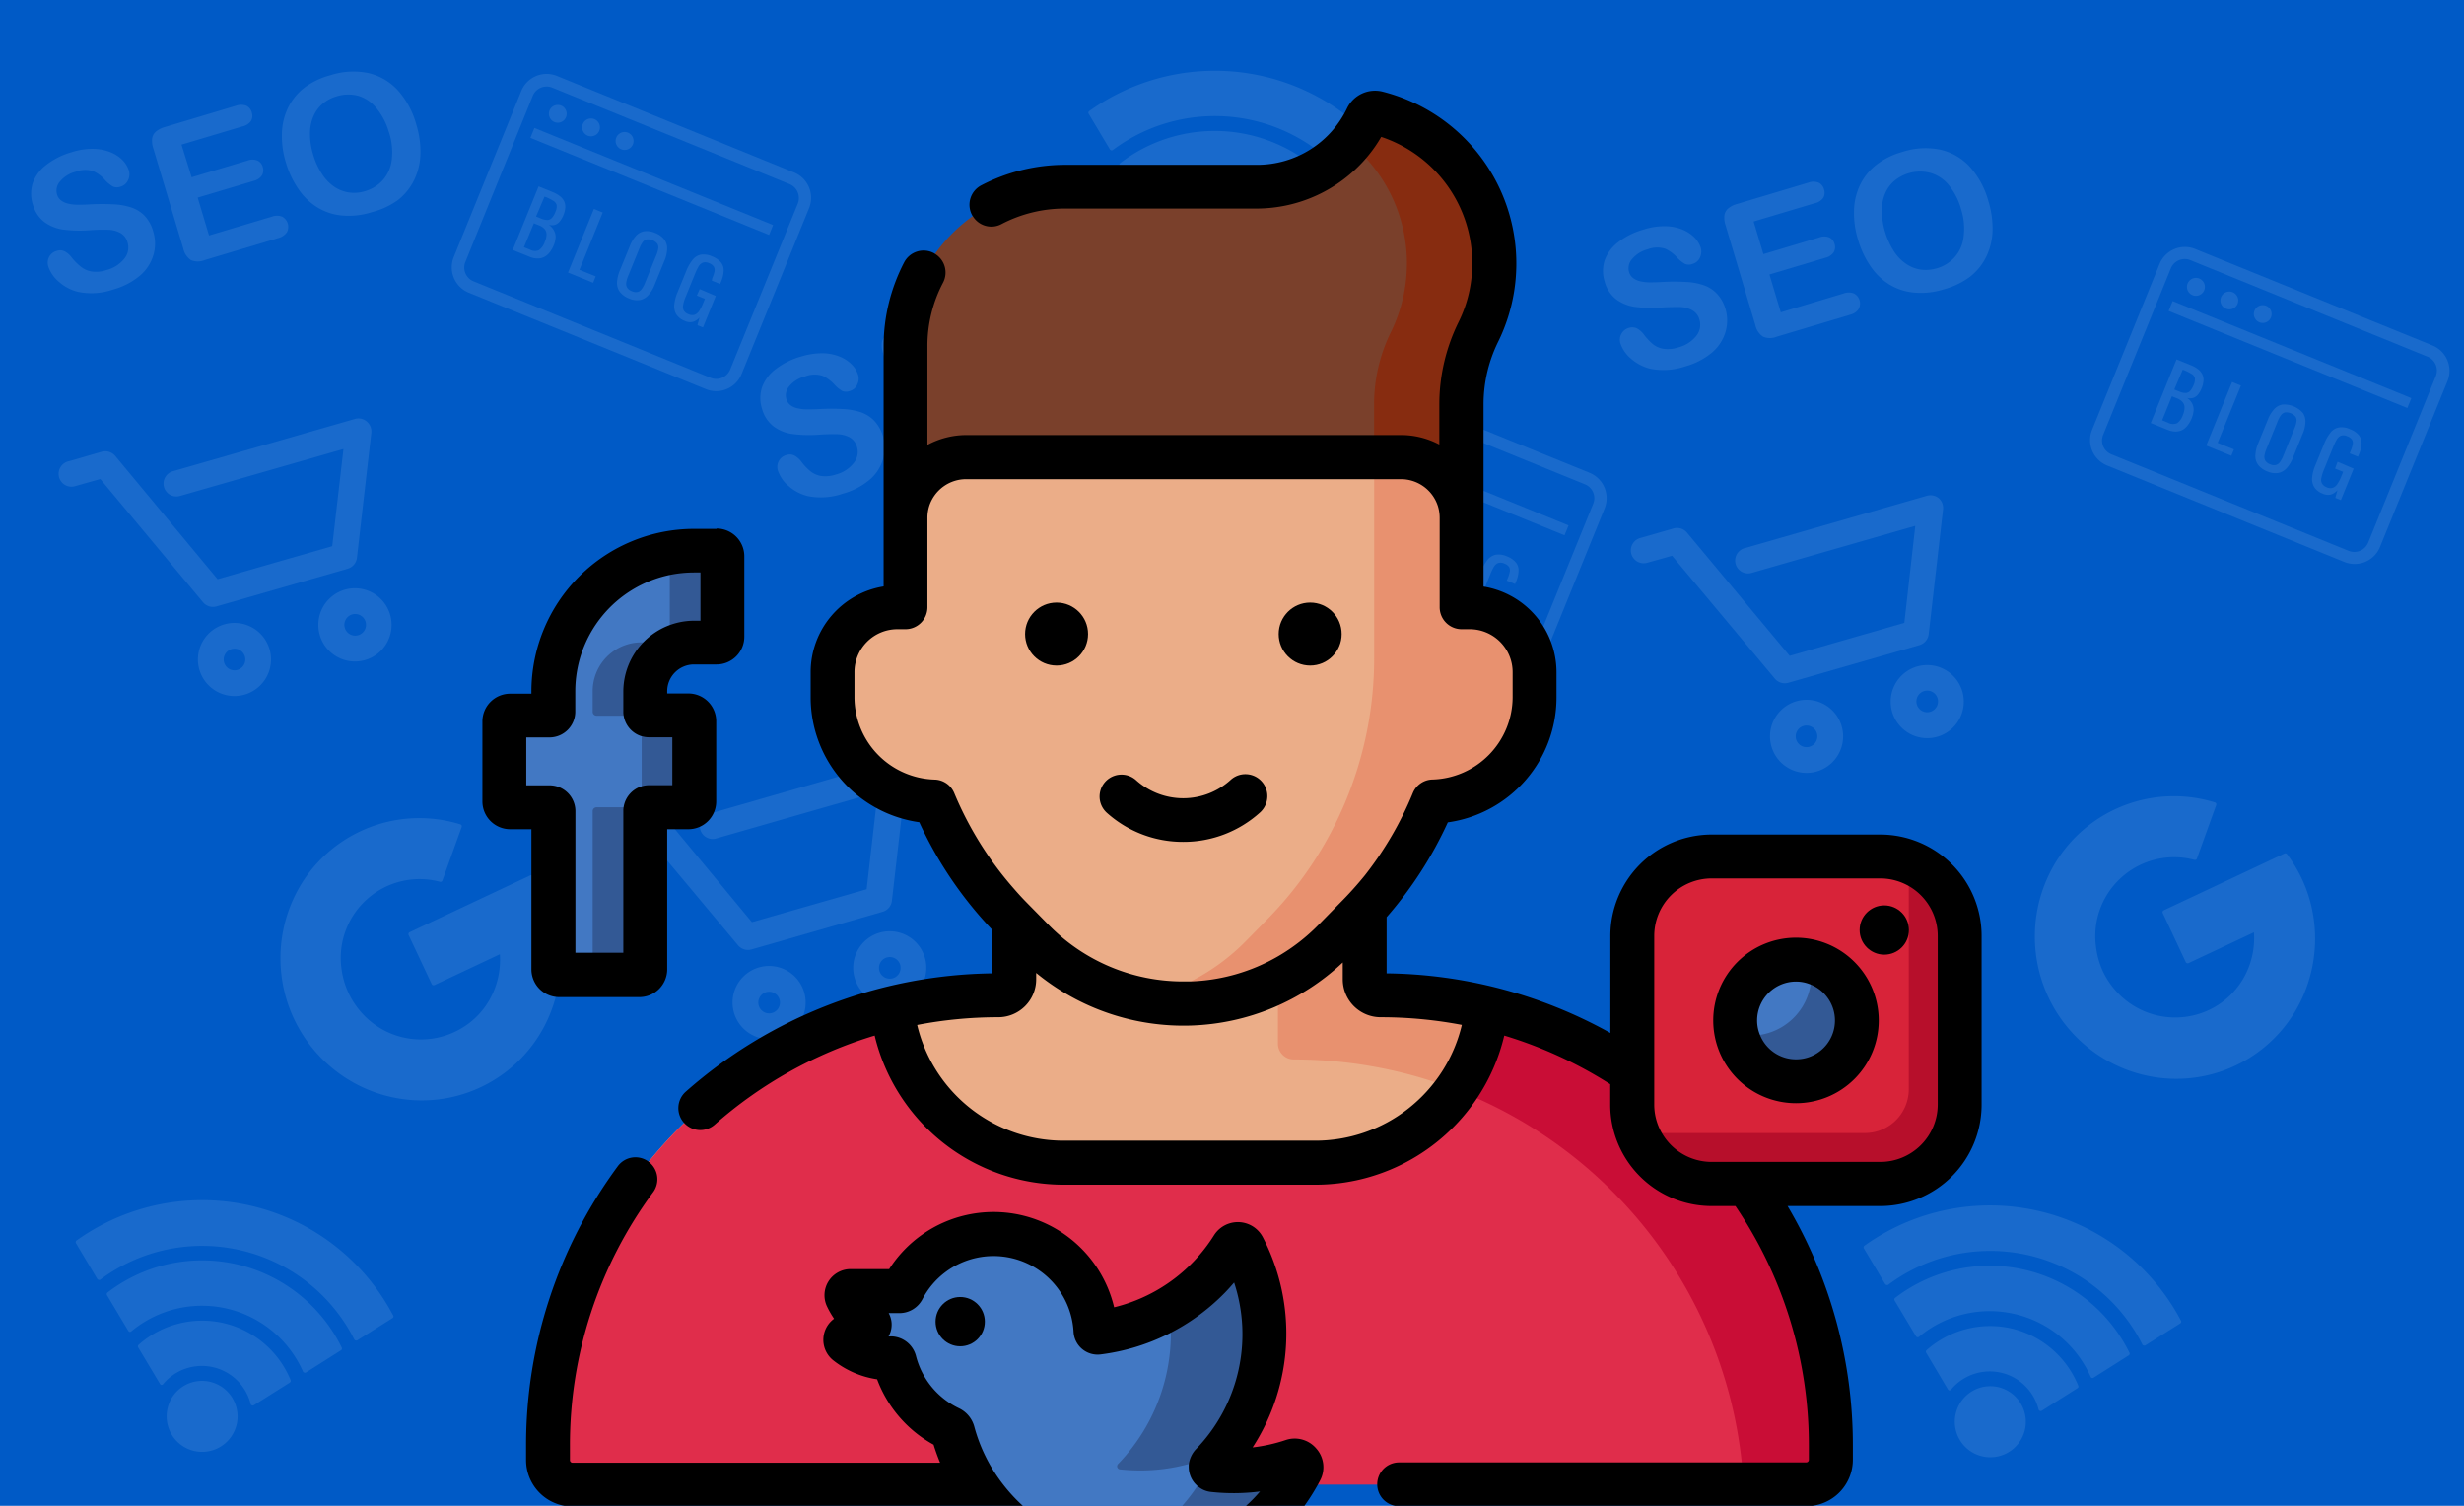 <svg xmlns="http://www.w3.org/2000/svg" viewBox="0 0 360 220"><defs><style>.cls-1{fill:#005ac6;}.cls-2,.cls-4{opacity:0.1;}.cls-3,.cls-4{fill:#fff;}.cls-5{fill:#7a402b;}.cls-6{fill:#872c10;}.cls-7{fill:#ebad88;}.cls-8{fill:#e8916f;}.cls-9{fill:#4278c3;}.cls-10{fill:#335995;}.cls-11{fill:#e02d4b;}.cls-12{fill:#c90d36;}.cls-13{fill:#d82339;}.cls-14{fill:#b70f2b;}</style></defs><title>Post-SM</title><g id="Íconos"><rect class="cls-1" width="360" height="220"/><g class="cls-2"><path class="cls-3" d="M252.09,45.1a5.93,5.93,0,0,1,0,3.44,6.3,6.3,0,0,1-2,3,10.42,10.42,0,0,1-3.91,2,9.8,9.8,0,0,1-5.07.33,6.67,6.67,0,0,1-2.78-1.44,5,5,0,0,1-1.59-2.29A1.8,1.8,0,0,1,238,47.9a1.62,1.62,0,0,1,1.17.08,3.36,3.36,0,0,1,1.09,1,8.06,8.06,0,0,0,1.26,1.32,3.35,3.35,0,0,0,1.52.66,4.8,4.8,0,0,0,2.18-.21,4.89,4.89,0,0,0,2.6-1.66,2.57,2.57,0,0,0,.48-2.37,2.21,2.21,0,0,0-1.06-1.39,3.93,3.93,0,0,0-1.8-.47c-.68,0-1.58,0-2.7.07a19.74,19.74,0,0,1-3.85-.09,6,6,0,0,1-2.77-1.12,4.82,4.82,0,0,1-1.67-2.57,5.11,5.11,0,0,1,0-3.12,5.84,5.84,0,0,1,2-2.67,10.76,10.76,0,0,1,3.7-1.83,9.85,9.85,0,0,1,3.23-.48,6.77,6.77,0,0,1,2.52.53,5.21,5.21,0,0,1,1.72,1.17,3.87,3.87,0,0,1,.87,1.45,2,2,0,0,1-.12,1.42,1.65,1.65,0,0,1-1.07.93,1.45,1.45,0,0,1-1.13,0,4.74,4.74,0,0,1-1.1-.88,5.21,5.21,0,0,0-1.78-1.33,3.88,3.88,0,0,0-2.57.09,4.36,4.36,0,0,0-2.26,1.41,2,2,0,0,0-.45,1.89,1.65,1.65,0,0,0,.62.91,2.71,2.71,0,0,0,1.09.47,6.17,6.17,0,0,0,1.27.14c.41,0,1.09,0,2-.06a29.53,29.53,0,0,1,3.23,0,9.09,9.09,0,0,1,2.6.45,4.76,4.76,0,0,1,2,1.24A5.48,5.48,0,0,1,252.09,45.1Z"/><path class="cls-3" d="M265.08,29.71l-8.87,2.65,1.43,4.77,8.16-2.44a2,2,0,0,1,1.47,0,1.41,1.41,0,0,1,.76.93,1.51,1.51,0,0,1-.11,1.22,2,2,0,0,1-1.23.82l-8.17,2.44,1.66,5.53,9.17-2.75a2.09,2.09,0,0,1,1.53,0,1.67,1.67,0,0,1,.68,2.26,2.08,2.08,0,0,1-1.27.85l-10.7,3.2a2.61,2.61,0,0,1-2,0,2.65,2.65,0,0,1-1.12-1.67l-4.36-14.61a3.44,3.44,0,0,1-.17-1.46,1.68,1.68,0,0,1,.56-1,3.36,3.36,0,0,1,1.3-.65l10.39-3.11a2.1,2.1,0,0,1,1.53,0,1.5,1.5,0,0,1,.78,1,1.48,1.48,0,0,1-.13,1.24A2.1,2.1,0,0,1,265.08,29.71Z"/><path class="cls-3" d="M277.93,22.2a10.79,10.79,0,0,1,5.55-.33,8.34,8.34,0,0,1,4.33,2.51,12.42,12.42,0,0,1,2.7,5,13.54,13.54,0,0,1,.61,4.28,9.29,9.29,0,0,1-.87,3.74,8.4,8.4,0,0,1-2.38,3A11.36,11.36,0,0,1,284,42.27a11.08,11.08,0,0,1-4.3.48,8.45,8.45,0,0,1-3.63-1.17,9.07,9.07,0,0,1-2.78-2.68A13.51,13.51,0,0,1,271.46,35a13.2,13.2,0,0,1-.58-4.3,9.12,9.12,0,0,1,.91-3.74,8.34,8.34,0,0,1,2.37-2.9A11,11,0,0,1,277.93,22.2Zm8.58,8.32a9.58,9.58,0,0,0-1.8-3.49A5.34,5.34,0,0,0,282,25.25a5.91,5.91,0,0,0-5.23,1.17,5,5,0,0,0-1.33,1.81,6.37,6.37,0,0,0-.5,2.51,11.32,11.32,0,0,0,1.79,6,6.28,6.28,0,0,0,1.84,1.86,5.05,5.05,0,0,0,2.14.8,5.68,5.68,0,0,0,2.3-.21,5.48,5.48,0,0,0,2.55-1.59,5.34,5.34,0,0,0,1.32-2.93A9.34,9.34,0,0,0,286.51,30.52Z"/></g><g class="cls-2"><path class="cls-3" d="M320.27,58.93a2.08,2.08,0,0,0-.73-.79,1.73,1.73,0,0,0,.88,0,1.53,1.53,0,0,0,.7-.48,3.33,3.33,0,0,0,.55-.94,3.47,3.47,0,0,0,.27-1.09,1.87,1.87,0,0,0-.16-.92,2.18,2.18,0,0,0-.6-.74,4.05,4.05,0,0,0-1-.58L318,52.51l-3.77,9.29,2.47,1a3.07,3.07,0,0,0,1.15.25,2.2,2.2,0,0,0,1-.23,2.4,2.4,0,0,0,.77-.67,4.4,4.4,0,0,0,.58-1,3.81,3.81,0,0,0,.3-1.21A2,2,0,0,0,320.27,58.93ZM318.91,54l.31.13a7.41,7.41,0,0,1,1,.51,1,1,0,0,1,.46.61,1.9,1.9,0,0,1-.18,1,3,3,0,0,1-.49.84.92.92,0,0,1-.64.32,2.1,2.1,0,0,1-.93-.19l-.77-.31Zm-.81,7.82a1.49,1.49,0,0,1-1.33-.06l-.87-.36,1.42-3.5.77.31a1.94,1.94,0,0,1,.83.58,1.21,1.21,0,0,1,.25.79,2.81,2.81,0,0,1-.24,1.05A2.47,2.47,0,0,1,318.1,61.82Z"/><polygon class="cls-3" points="327.41 56.34 326.12 55.81 322.34 65.1 326.01 66.59 326.39 65.67 324.01 64.7 327.41 56.34"/><path class="cls-3" d="M336.46,60.33a3.63,3.63,0,0,0-3-1.22,2.1,2.1,0,0,0-1.21.69,4.71,4.71,0,0,0-.89,1.47l-1.44,3.53a5.22,5.22,0,0,0-.4,1.69,2.18,2.18,0,0,0,.37,1.38,3,3,0,0,0,1.35,1,2.89,2.89,0,0,0,1.65.23,2.27,2.27,0,0,0,1.22-.72,4.87,4.87,0,0,0,.89-1.49l1.44-3.53a4.71,4.71,0,0,0,.39-1.67A2.22,2.22,0,0,0,336.46,60.33Zm-2.87,6.29a4,4,0,0,1-.46.86,1.11,1.11,0,0,1-.59.45,1.32,1.32,0,0,1-.87-.1,1.38,1.38,0,0,1-.7-.53,1.18,1.18,0,0,1-.12-.75,4.22,4.22,0,0,1,.28-.94l1.65-4.07a3.73,3.73,0,0,1,.46-.85,1.07,1.07,0,0,1,.59-.43,1.76,1.76,0,0,1,1.57.64,1.08,1.08,0,0,1,.12.72,4,4,0,0,1-.27.92Z"/><path class="cls-3" d="M341.16,68.46l1.18.48-.26.65a5.75,5.75,0,0,1-.58,1.12,1.34,1.34,0,0,1-.67.56,1.25,1.25,0,0,1-.88-.07,1.4,1.4,0,0,1-.69-.54,1.21,1.21,0,0,1-.1-.82,6,6,0,0,1,.35-1.15l1.4-3.44a9.45,9.45,0,0,1,.48-1,1.35,1.35,0,0,1,.62-.59,1.23,1.23,0,0,1,.94.08,1.34,1.34,0,0,1,.69.5,1,1,0,0,1,.1.71,5.12,5.12,0,0,1-.33,1l-.11.29,1.21.49.14-.34a4.37,4.37,0,0,0,.38-1.62,1.83,1.83,0,0,0-.41-1.21,3.06,3.06,0,0,0-1.29-.86,2.75,2.75,0,0,0-1.67-.24,2,2,0,0,0-1.2.79,6.64,6.64,0,0,0-.92,1.65L338.27,68a6,6,0,0,0-.46,1.8,2.27,2.27,0,0,0,.32,1.39,2.52,2.52,0,0,0,1.24.94,1.77,1.77,0,0,0,1.22.11,2.15,2.15,0,0,0,.92-.62l-.31,1.12.81.33,1.87-4.6-2.35-1Z"/><path class="cls-3" d="M355.39,50.47l-34.68-14.1a4,4,0,0,0-5.19,2.19l-9.88,24.29A4,4,0,0,0,307.83,68l34.68,14.1A4,4,0,0,0,347.69,80l9.89-24.3A4,4,0,0,0,355.39,50.47ZM346,79.28a2.2,2.2,0,0,1-2.85,1.2l-34.67-14.1a2.18,2.18,0,0,1-1.2-2.85l9.88-24.3A2.19,2.19,0,0,1,320,38l34.68,14.11a2.19,2.19,0,0,1,1.2,2.84Z"/><path class="cls-3" d="M320.33,43.12a1.31,1.31,0,1,0-.71-1.7A1.3,1.3,0,0,0,320.33,43.12Z"/><path class="cls-3" d="M325.22,45.1a1.3,1.3,0,1,0-.71-1.69A1.29,1.29,0,0,0,325.22,45.1Z"/><path class="cls-3" d="M330.11,47.09a1.3,1.3,0,1,0-.72-1.7A1.31,1.31,0,0,0,330.11,47.09Z"/><rect class="cls-3" x="333.79" y="32.97" width="1.56" height="37.65" transform="translate(160.56 342.21) rotate(-67.87)"/></g><g class="cls-2"><path class="cls-3" d="M283.27,72.8a1.9,1.9,0,0,0-1.73-.37l-26.49,7.62a1.88,1.88,0,1,0,1,3.61l23.78-6.83L278.23,91l-16.75,4.82-15-18a1.89,1.89,0,0,0-2-.6l-4.74,1.36a1.88,1.88,0,1,0,1,3.62l3.56-1,15,17.94a1.89,1.89,0,0,0,2,.61l19.14-5.5a1.89,1.89,0,0,0,1.35-1.6l2.1-18.24A1.91,1.91,0,0,0,283.27,72.8Z"/><path class="cls-3" d="M262.47,102.45a5.34,5.34,0,1,0,6.61,3.66A5.34,5.34,0,0,0,262.47,102.45Zm1.91,6.65a1.58,1.58,0,1,1,1.08-1.95A1.58,1.58,0,0,1,264.38,109.1Z"/><path class="cls-3" d="M280.09,97.38a5.34,5.34,0,1,0,6.62,3.66A5.35,5.35,0,0,0,280.09,97.38ZM282,104a1.58,1.58,0,1,1,1.08-2A1.59,1.59,0,0,1,282,104Z"/></g><path class="cls-4" d="M334.15,124.8a.31.31,0,0,0-.38-.1L316.13,133a.3.3,0,0,0-.14.41l3.36,7.16a.31.31,0,0,0,.41.14l9.55-4.49a11.79,11.79,0,0,1-1.61,6.84h0a11.46,11.46,0,0,1-5,4.52A11.61,11.61,0,0,1,309.35,145h0a11.89,11.89,0,0,1-2.12-3.11,12.16,12.16,0,0,1-1-3.58h0a11.53,11.53,0,0,1,14.39-12.68.3.3,0,0,0,.36-.19l2.81-7.8a.29.29,0,0,0,0-.24.31.31,0,0,0-.18-.16,20.27,20.27,0,0,0-23.18,8.6A20.83,20.83,0,0,0,305,153h0a20.63,20.63,0,0,0,10.27,4.44,20.22,20.22,0,0,0,21.36-12.25,20.88,20.88,0,0,0,1-13.08,20.23,20.23,0,0,0-1.36-3.8A21.24,21.24,0,0,0,334.15,124.8Z"/><g class="cls-2"><path class="cls-3" d="M292,202.67a5.19,5.19,0,1,0,3.84,6.25,5,5,0,0,0,.13-1.49A5.21,5.21,0,0,0,292,202.67Z"/><path class="cls-3" d="M294,194.12a14,14,0,0,0-12.52,3.14.31.31,0,0,0-.06.38L284.6,203a.3.3,0,0,0,.19.14h0a.29.29,0,0,0,.26-.11,7.35,7.35,0,0,1,12.79,2.89.31.31,0,0,0,.18.21.32.32,0,0,0,.27,0l5.23-3.31a.29.29,0,0,0,.12-.37A14,14,0,0,0,294,194.12Z"/><path class="cls-3" d="M296,185.56a22.69,22.69,0,0,0-19.11,4.06.31.31,0,0,0-.08.39l3.12,5.22a.3.3,0,0,0,.19.14h0a.32.32,0,0,0,.25-.06,16.13,16.13,0,0,1,25.08,5.84.29.29,0,0,0,.43.13l5.13-3.25a.3.3,0,0,0,.11-.39A22.75,22.75,0,0,0,296,185.56Z"/><path class="cls-3" d="M318.63,192.92A31.54,31.54,0,0,0,272.4,182a.31.31,0,0,0-.08.4l3.1,5.19a.33.33,0,0,0,.19.14h0a.29.29,0,0,0,.24,0A24.91,24.91,0,0,1,313,196.42a.29.29,0,0,0,.18.16.33.33,0,0,0,.24,0l5.12-3.23A.29.29,0,0,0,318.63,192.92Z"/></g><g class="cls-2"><path class="cls-3" d="M22.4,33.87a5.93,5.93,0,0,1,0,3.44,6.32,6.32,0,0,1-2,3,10.4,10.4,0,0,1-3.91,2,9.59,9.59,0,0,1-5.07.33,6.45,6.45,0,0,1-2.78-1.44,5,5,0,0,1-1.59-2.29,1.79,1.79,0,0,1,.13-1.38,1.77,1.77,0,0,1,1.12-.88,1.53,1.53,0,0,1,1.17.08,3.36,3.36,0,0,1,1.09,1A8.38,8.38,0,0,0,11.86,39a3.35,3.35,0,0,0,1.52.66,4.54,4.54,0,0,0,2.18-.21,4.83,4.83,0,0,0,2.6-1.66,2.55,2.55,0,0,0,.48-2.36,2.23,2.23,0,0,0-1.06-1.4,3.93,3.93,0,0,0-1.8-.46,24.32,24.32,0,0,0-2.7.07,18.91,18.91,0,0,1-3.85-.1,6,6,0,0,1-2.77-1.12,4.82,4.82,0,0,1-1.67-2.57,5.08,5.08,0,0,1,0-3.11,5.74,5.74,0,0,1,2-2.67,10.77,10.77,0,0,1,3.7-1.84,9.85,9.85,0,0,1,3.23-.48,7,7,0,0,1,2.52.53,5.21,5.21,0,0,1,1.72,1.17,3.91,3.91,0,0,1,.87,1.46,1.93,1.93,0,0,1-.12,1.41,1.67,1.67,0,0,1-1.07.94,1.54,1.54,0,0,1-1.13,0,5,5,0,0,1-1.1-.88A5.12,5.12,0,0,0,13.61,25a3.89,3.89,0,0,0-2.57.1,4.29,4.29,0,0,0-2.26,1.4,2,2,0,0,0-.45,1.89,1.61,1.61,0,0,0,.62.91,2.71,2.71,0,0,0,1.09.47,6.17,6.17,0,0,0,1.27.14c.41,0,1.09,0,2-.06a32.27,32.27,0,0,1,3.23,0,9.84,9.84,0,0,1,2.6.45,4.86,4.86,0,0,1,2,1.24A5.48,5.48,0,0,1,22.4,33.87Z"/><path class="cls-3" d="M35.39,18.48l-8.87,2.65L28,25.9l8.16-2.44a2,2,0,0,1,1.47,0,1.43,1.43,0,0,1,.76.94,1.49,1.49,0,0,1-.11,1.21,2,2,0,0,1-1.23.82l-8.17,2.44,1.66,5.53,9.17-2.74a2.1,2.1,0,0,1,1.53,0,1.69,1.69,0,0,1,.68,2.27,2.16,2.16,0,0,1-1.27.85L29.9,38a2.61,2.61,0,0,1-2,0,2.7,2.7,0,0,1-1.12-1.68L22.4,21.68a3.42,3.42,0,0,1-.17-1.46,1.63,1.63,0,0,1,.56-1,3.51,3.51,0,0,1,1.3-.66l10.39-3.11a2.18,2.18,0,0,1,1.52,0,1.5,1.5,0,0,1,.79,1,1.48,1.48,0,0,1-.13,1.24A2.1,2.1,0,0,1,35.39,18.48Z"/><path class="cls-3" d="M48.24,11a10.89,10.89,0,0,1,5.55-.33,8.41,8.41,0,0,1,4.33,2.51,12.46,12.46,0,0,1,2.7,5,13.5,13.5,0,0,1,.61,4.28,9.33,9.33,0,0,1-.87,3.74,8.45,8.45,0,0,1-2.38,3A11.19,11.19,0,0,1,54.32,31a11.1,11.1,0,0,1-4.3.49,8.33,8.33,0,0,1-3.63-1.18,9.15,9.15,0,0,1-2.78-2.67,13.7,13.7,0,0,1-1.84-3.89,13.16,13.16,0,0,1-.58-4.3,9.16,9.16,0,0,1,.91-3.74,8.43,8.43,0,0,1,2.37-2.9A11,11,0,0,1,48.24,11Zm8.58,8.32A9.66,9.66,0,0,0,55,15.8,5.4,5.4,0,0,0,52.35,14a5.66,5.66,0,0,0-3.18.08,5.53,5.53,0,0,0-2.05,1.09A5,5,0,0,0,45.79,17a6.41,6.41,0,0,0-.5,2.51,10.37,10.37,0,0,0,.47,3.09,10.4,10.4,0,0,0,1.32,2.87,6.44,6.44,0,0,0,1.84,1.87,5.17,5.17,0,0,0,2.14.79,5.35,5.35,0,0,0,2.3-.21,5.55,5.55,0,0,0,2.55-1.58,5.4,5.4,0,0,0,1.32-2.94A9.34,9.34,0,0,0,56.82,19.29Z"/></g><g class="cls-2"><path class="cls-3" d="M80.92,33.65a2.27,2.27,0,0,0-.73-.8,1.64,1.64,0,0,0,.88,0,1.53,1.53,0,0,0,.7-.48,3.48,3.48,0,0,0,.55-.94,3.52,3.52,0,0,0,.27-1.1,1.83,1.83,0,0,0-.16-.91,2.09,2.09,0,0,0-.6-.74,4.23,4.23,0,0,0-1-.58l-2.14-.87-3.78,9.29,2.48,1a2.86,2.86,0,0,0,1.15.24,2.07,2.07,0,0,0,1-.23,2.49,2.49,0,0,0,.77-.66,4.4,4.4,0,0,0,.58-1,3.53,3.53,0,0,0,.29-1.21A1.93,1.93,0,0,0,80.92,33.65Zm-1.36-4.93.31.12a7.31,7.31,0,0,1,1,.52,1,1,0,0,1,.46.61,1.79,1.79,0,0,1-.19,1,2.68,2.68,0,0,1-.49.85.94.94,0,0,1-.63.32,2.26,2.26,0,0,1-.93-.19l-.77-.32Zm-.81,7.82a1.47,1.47,0,0,1-1.33-.07l-.87-.35L78,32.62l.77.31a2,2,0,0,1,.83.57,1.23,1.23,0,0,1,.25.8,2.76,2.76,0,0,1-.24,1A2.46,2.46,0,0,1,78.75,36.54Z"/><polygon class="cls-3" points="88.06 31.05 86.77 30.53 82.99 39.82 86.66 41.31 87.03 40.38 84.66 39.42 88.06 31.05"/><path class="cls-3" d="M97.1,35.05a3,3,0,0,0-1.34-1,3,3,0,0,0-1.64-.26,2.14,2.14,0,0,0-1.22.68A4.87,4.87,0,0,0,92,36l-1.44,3.52a5.31,5.31,0,0,0-.41,1.7,2.19,2.19,0,0,0,.38,1.38,3.08,3.08,0,0,0,1.35,1,2.89,2.89,0,0,0,1.65.23,2.26,2.26,0,0,0,1.22-.73,4.81,4.81,0,0,0,.89-1.48l1.44-3.53a4.71,4.71,0,0,0,.39-1.67A2.2,2.2,0,0,0,97.1,35.05Zm-2.86,6.28a3.9,3.9,0,0,1-.46.87,1.11,1.11,0,0,1-.59.45,1.33,1.33,0,0,1-.87-.11,1.29,1.29,0,0,1-.7-.53,1.14,1.14,0,0,1-.12-.74,4.14,4.14,0,0,1,.27-.94l1.66-4.07a3.92,3.92,0,0,1,.45-.85,1,1,0,0,1,.6-.43,1.76,1.76,0,0,1,1.57.64,1.07,1.07,0,0,1,.12.72,4,4,0,0,1-.27.92Z"/><path class="cls-3" d="M101.81,43.18l1.18.48-.26.64a6.15,6.15,0,0,1-.58,1.13,1.4,1.4,0,0,1-.67.56,1.21,1.21,0,0,1-.88-.08,1.29,1.29,0,0,1-.69-.53,1.21,1.21,0,0,1-.1-.82,5.35,5.35,0,0,1,.35-1.15l1.4-3.44a8.59,8.59,0,0,1,.48-1,1.35,1.35,0,0,1,.62-.59,1.22,1.22,0,0,1,.94.07,1.35,1.35,0,0,1,.69.51,1,1,0,0,1,.1.7,5.18,5.18,0,0,1-.33,1L104,41l1.21.49.14-.34a4.46,4.46,0,0,0,.38-1.62,1.83,1.83,0,0,0-.41-1.21,3.24,3.24,0,0,0-1.29-.87,2.91,2.91,0,0,0-1.67-.24,2.11,2.11,0,0,0-1.2.79,6.33,6.33,0,0,0-.92,1.65l-1.27,3.11a6.09,6.09,0,0,0-.46,1.81,2.27,2.27,0,0,0,.32,1.39,2.57,2.57,0,0,0,1.24.94,1.75,1.75,0,0,0,1.21.11,2.12,2.12,0,0,0,.92-.62l-.3,1.12.81.33,1.87-4.6-2.35-1Z"/><path class="cls-3" d="M116,25.19,81.36,11.09a4,4,0,0,0-5.19,2.18l-9.88,24.3a4,4,0,0,0,2.19,5.19l34.67,14.1a4,4,0,0,0,5.19-2.19l9.88-24.29A4,4,0,0,0,116,25.19ZM106.68,54a2.2,2.2,0,0,1-2.85,1.2L69.16,41.09A2.17,2.17,0,0,1,68,38.25L77.84,14a2.19,2.19,0,0,1,2.84-1.2l34.68,14.1a2.2,2.2,0,0,1,1.2,2.85Z"/><path class="cls-3" d="M81,17.83a1.3,1.3,0,1,0-.71-1.69A1.31,1.31,0,0,0,81,17.83Z"/><path class="cls-3" d="M85.87,19.82a1.3,1.3,0,1,0-.72-1.7A1.31,1.31,0,0,0,85.87,19.82Z"/><path class="cls-3" d="M90.76,21.81a1.31,1.31,0,1,0-.72-1.7A1.31,1.31,0,0,0,90.76,21.81Z"/><rect class="cls-3" x="94.44" y="7.68" width="1.56" height="37.65" transform="translate(34.8 104.73) rotate(-67.87)"/></g><g class="cls-2"><path class="cls-3" d="M53.58,61.58a1.85,1.85,0,0,0-1.73-.37L25.36,68.82a1.88,1.88,0,1,0,1,3.62L50.18,65.6,48.54,79.8,31.79,84.62l-14.95-18a1.91,1.91,0,0,0-2-.61l-4.74,1.37a1.88,1.88,0,1,0,1,3.61l3.56-1,15,18a1.89,1.89,0,0,0,2,.6l19.14-5.5a1.89,1.89,0,0,0,1.35-1.59l2.1-18.25A1.88,1.88,0,0,0,53.58,61.58Z"/><path class="cls-3" d="M32.78,91.22a5.34,5.34,0,1,0,6.61,3.66A5.34,5.34,0,0,0,32.78,91.22Zm1.91,6.66a1.58,1.58,0,1,1,1.08-2A1.59,1.59,0,0,1,34.69,97.88Z"/><path class="cls-3" d="M50.4,86.15A5.35,5.35,0,1,0,57,89.81,5.36,5.36,0,0,0,50.4,86.15Zm1.92,6.66a1.58,1.58,0,1,1,1.08-2A1.58,1.58,0,0,1,52.32,92.81Z"/></g><path class="cls-4" d="M77.86,128a.31.31,0,0,0-.38-.1l-17.63,8.3a.32.32,0,0,0-.15.41l3.37,7.16a.31.31,0,0,0,.41.15l9.55-4.5a11.78,11.78,0,0,1-1.62,6.84h0a11.39,11.39,0,0,1-5,4.51,11.57,11.57,0,0,1-13.36-2.57h0a11.92,11.92,0,0,1-3.16-6.69h0a11.52,11.52,0,0,1,14.38-12.68.3.3,0,0,0,.37-.19l2.81-7.8a.33.33,0,0,0,0-.24.38.38,0,0,0-.19-.16,20.25,20.25,0,0,0-23.17,8.61,20.81,20.81,0,0,0,4.57,27.1h0a20.56,20.56,0,0,0,10.26,4.44,20.22,20.22,0,0,0,21.36-12.25,20.81,20.81,0,0,0,1-13.08,21.23,21.23,0,0,0-1.36-3.8A20.6,20.6,0,0,0,77.86,128Z"/><g class="cls-2"><path class="cls-3" d="M30.73,201.89a5.18,5.18,0,0,0-5.8,2.64,5.29,5.29,0,0,0-.44,1.2,5.18,5.18,0,1,0,10.08,2.41,5,5,0,0,0,.13-1.49A5.21,5.21,0,0,0,30.73,201.89Z"/><path class="cls-3" d="M32.77,193.33a14,14,0,0,0-12.52,3.15.31.31,0,0,0-.06.38l3.19,5.34a.3.3,0,0,0,.19.14h0a.35.35,0,0,0,.26-.11,7.35,7.35,0,0,1,12.79,2.89.28.28,0,0,0,.18.2.29.29,0,0,0,.27,0L42.34,202a.31.31,0,0,0,.12-.37A14,14,0,0,0,32.77,193.33Z"/><path class="cls-3" d="M34.81,184.77a22.68,22.68,0,0,0-19.1,4.07.31.31,0,0,0-.08.39l3.12,5.22a.31.31,0,0,0,.18.14h0a.32.32,0,0,0,.25-.07,16.13,16.13,0,0,1,25.08,5.85.26.26,0,0,0,.18.16.31.31,0,0,0,.25,0l5.13-3.25a.3.3,0,0,0,.11-.39A22.75,22.75,0,0,0,34.81,184.77Z"/><path class="cls-3" d="M57.41,192.13a31.54,31.54,0,0,0-46.23-10.89.31.31,0,0,0-.08.4l3.1,5.2a.33.33,0,0,0,.19.14h0a.29.29,0,0,0,.24,0,24.91,24.91,0,0,1,37.13,8.71.25.25,0,0,0,.18.15.33.33,0,0,0,.24,0l5.12-3.23A.3.3,0,0,0,57.41,192.13Z"/></g><g class="cls-2"><path class="cls-3" d="M129,63.7a5.93,5.93,0,0,1,0,3.44,6.25,6.25,0,0,1-2,3,10.26,10.26,0,0,1-3.91,2,9.71,9.71,0,0,1-5.07.34,6.58,6.58,0,0,1-2.78-1.45,5,5,0,0,1-1.59-2.29,1.79,1.79,0,0,1,1.25-2.26,1.53,1.53,0,0,1,1.17.08,3.26,3.26,0,0,1,1.09,1,8,8,0,0,0,1.27,1.31,3.42,3.42,0,0,0,1.52.67,4.76,4.76,0,0,0,2.17-.21,4.86,4.86,0,0,0,2.6-1.67,2.56,2.56,0,0,0,.49-2.36,2.3,2.3,0,0,0-1.06-1.4,4,4,0,0,0-1.8-.46,26.94,26.94,0,0,0-2.7.07,18.86,18.86,0,0,1-3.85-.1A5.85,5.85,0,0,1,113,62.28a4.87,4.87,0,0,1-1.67-2.57,5.08,5.08,0,0,1,0-3.11,5.79,5.79,0,0,1,2-2.67,10.86,10.86,0,0,1,3.7-1.84,10.41,10.41,0,0,1,3.23-.48,6.88,6.88,0,0,1,2.52.53,5.21,5.21,0,0,1,1.72,1.17,3.66,3.66,0,0,1,.87,1.46,1.93,1.93,0,0,1-.12,1.41,1.67,1.67,0,0,1-1.07.94,1.54,1.54,0,0,1-1.13,0,4.79,4.79,0,0,1-1.09-.88,5.38,5.38,0,0,0-1.79-1.34,3.89,3.89,0,0,0-2.57.1,4.29,4.29,0,0,0-2.26,1.4,2,2,0,0,0-.45,1.89,1.67,1.67,0,0,0,.62.92,2.7,2.7,0,0,0,1.09.46,5.61,5.61,0,0,0,1.27.14c.41,0,1.09,0,2-.05a29.72,29.72,0,0,1,3.23,0,10,10,0,0,1,2.61.45,4.93,4.93,0,0,1,2,1.24A5.64,5.64,0,0,1,129,63.7Z"/><path class="cls-3" d="M141.94,48.31,133.07,51l1.43,4.77,8.17-2.44a2,2,0,0,1,1.46,0,1.45,1.45,0,0,1,.77.93,1.49,1.49,0,0,1-.12,1.21,2,2,0,0,1-1.23.82l-8.16,2.44L137,64.23l9.17-2.74a2.1,2.1,0,0,1,1.53,0,1.55,1.55,0,0,1,.81,1,1.49,1.49,0,0,1-.13,1.26,2.12,2.12,0,0,1-1.27.85l-10.7,3.2a2.15,2.15,0,0,1-3.13-1.7L129,51.52a3.43,3.43,0,0,1-.16-1.46,1.62,1.62,0,0,1,.55-1,3.51,3.51,0,0,1,1.3-.66L141,45.27a2.21,2.21,0,0,1,1.53,0,1.63,1.63,0,0,1,.66,2.2A2.16,2.16,0,0,1,141.94,48.31Z"/><path class="cls-3" d="M154.79,40.8a10.81,10.81,0,0,1,5.56-.32,8.3,8.3,0,0,1,4.32,2.5,12.53,12.53,0,0,1,2.7,5,13.5,13.5,0,0,1,.61,4.28,9.17,9.17,0,0,1-.87,3.74,8.34,8.34,0,0,1-2.38,3,12.22,12.22,0,0,1-8.16,2.42,8.45,8.45,0,0,1-3.63-1.17,9.31,9.31,0,0,1-2.78-2.68,13.57,13.57,0,0,1-1.84-3.89,13.13,13.13,0,0,1-.58-4.3,9.32,9.32,0,0,1,.91-3.74A8.31,8.31,0,0,1,151,42.69,11.12,11.12,0,0,1,154.79,40.8Zm8.58,8.32a9.5,9.5,0,0,0-1.79-3.49,5.43,5.43,0,0,0-2.68-1.78,5.66,5.66,0,0,0-3.18.08,5.51,5.51,0,0,0-2,1.1,4.89,4.89,0,0,0-1.34,1.8,6.41,6.41,0,0,0-.49,2.51,10,10,0,0,0,.47,3.09,10.26,10.26,0,0,0,1.31,2.87,6.44,6.44,0,0,0,1.84,1.87,5.23,5.23,0,0,0,2.15.8,5.49,5.49,0,0,0,2.29-.22,5.63,5.63,0,0,0,2.56-1.58,5.46,5.46,0,0,0,1.31-2.94A9.34,9.34,0,0,0,163.37,49.12Z"/></g><g class="cls-2"><path class="cls-3" d="M197.14,77.54a2.22,2.22,0,0,0-.74-.8,1.64,1.64,0,0,0,.88,0,1.58,1.58,0,0,0,.71-.49,3.4,3.4,0,0,0,.54-.93,3.56,3.56,0,0,0,.28-1.1,1.83,1.83,0,0,0-.17-.91,2,2,0,0,0-.6-.74,4.06,4.06,0,0,0-1-.59l-2.13-.86-3.78,9.29,2.48,1a3,3,0,0,0,1.15.24,2.06,2.06,0,0,0,1-.23,2.38,2.38,0,0,0,.77-.66,4.25,4.25,0,0,0,.58-1,3.88,3.88,0,0,0,.3-1.21A2,2,0,0,0,197.14,77.54Zm-1.37-4.93.31.12a6,6,0,0,1,1,.52.92.92,0,0,1,.46.6,1.89,1.89,0,0,1-.18,1,2.89,2.89,0,0,1-.49.85,1,1,0,0,1-.64.32,2.07,2.07,0,0,1-.92-.2l-.77-.31ZM195,80.43a1.47,1.47,0,0,1-1.33-.07l-.87-.35,1.43-3.5.76.31a2,2,0,0,1,.83.57,1.24,1.24,0,0,1,.26.8,3.06,3.06,0,0,1-.25,1A2.44,2.44,0,0,1,195,80.43Z"/><polygon class="cls-3" points="204.28 74.94 202.98 74.41 199.2 83.71 202.87 85.2 203.25 84.27 200.87 83.31 204.28 74.94"/><path class="cls-3" d="M213.32,78.94A2.87,2.87,0,0,0,212,78a3,3,0,0,0-1.64-.26,2.12,2.12,0,0,0-1.21.68,4.77,4.77,0,0,0-.89,1.48L206.8,83.4a5.05,5.05,0,0,0-.41,1.7,2.18,2.18,0,0,0,.37,1.38,3,3,0,0,0,1.36,1,2.78,2.78,0,0,0,1.64.24A2.19,2.19,0,0,0,211,87a5,5,0,0,0,.9-1.48L213.31,82a4.76,4.76,0,0,0,.39-1.68A2.12,2.12,0,0,0,213.32,78.94Zm-2.86,6.28a4.66,4.66,0,0,1-.46.87,1.17,1.17,0,0,1-.6.45,1.34,1.34,0,0,1-.87-.11,1.37,1.37,0,0,1-.7-.53,1.14,1.14,0,0,1-.12-.74,4.63,4.63,0,0,1,.28-.94l1.66-4.07a3.82,3.82,0,0,1,.45-.86,1.05,1.05,0,0,1,.59-.42,1.41,1.41,0,0,1,.87.12,1.37,1.37,0,0,1,.7.52,1.05,1.05,0,0,1,.12.71,3.94,3.94,0,0,1-.27.93Z"/><path class="cls-3" d="M218,87.07l1.18.48-.26.64a5.87,5.87,0,0,1-.58,1.13,1.35,1.35,0,0,1-.67.56,1.23,1.23,0,0,1-.87-.08,1.37,1.37,0,0,1-.7-.53,1.29,1.29,0,0,1-.1-.82,5.9,5.9,0,0,1,.36-1.15l1.4-3.45a7.19,7.19,0,0,1,.48-1,1.3,1.3,0,0,1,.61-.58,1.22,1.22,0,0,1,.94.07,1.37,1.37,0,0,1,.7.51,1,1,0,0,1,.09.7,5.78,5.78,0,0,1-.32,1l-.12.28,1.22.5.14-.35a4.33,4.33,0,0,0,.37-1.61,1.78,1.78,0,0,0-.41-1.21,3.13,3.13,0,0,0-1.28-.87,2.93,2.93,0,0,0-1.68-.24,2.18,2.18,0,0,0-1.2.79,6.64,6.64,0,0,0-.92,1.65l-1.26,3.11a5.8,5.8,0,0,0-.46,1.81,2.28,2.28,0,0,0,.31,1.39,2.56,2.56,0,0,0,1.25.94,1.74,1.74,0,0,0,1.21.1,2.07,2.07,0,0,0,.92-.61l-.31,1.12.81.33,1.88-4.6-2.36-1Z"/><path class="cls-3" d="M232.25,69.08,197.57,55a4,4,0,0,0-5.19,2.19l-9.88,24.3a4,4,0,0,0,2.19,5.19l34.68,14.1a4,4,0,0,0,5.19-2.19l9.88-24.3A4,4,0,0,0,232.25,69.08Zm-9.36,28.8a2.17,2.17,0,0,1-2.84,1.2L185.37,85a2.18,2.18,0,0,1-1.2-2.84l9.88-24.3a2.19,2.19,0,0,1,2.85-1.2l34.67,14.1a2.18,2.18,0,0,1,1.2,2.85Z"/><path class="cls-3" d="M197.2,61.72a1.3,1.3,0,1,0-.72-1.7A1.3,1.3,0,0,0,197.2,61.72Z"/><path class="cls-3" d="M202.08,63.71a1.3,1.3,0,1,0-.71-1.7A1.3,1.3,0,0,0,202.08,63.71Z"/><path class="cls-3" d="M207,65.7a1.31,1.31,0,1,0-.71-1.7A1.3,1.3,0,0,0,207,65.7Z"/><rect class="cls-3" x="210.66" y="51.57" width="1.56" height="37.65" transform="translate(66.58 239.74) rotate(-67.87)"/></g><g class="cls-2"><path class="cls-3" d="M131.69,111.7a1.88,1.88,0,0,0-1.73-.38l-26.49,7.62a1.88,1.88,0,0,0,1,3.61l23.78-6.83-1.63,14.2-16.76,4.81L95,116.79a1.89,1.89,0,0,0-2-.61l-4.74,1.36a1.88,1.88,0,0,0,1,3.62l3.56-1,15,17.94a1.89,1.89,0,0,0,2,.61l19.14-5.5a1.89,1.89,0,0,0,1.35-1.6l2.1-18.24A1.88,1.88,0,0,0,131.69,111.7Z"/><path class="cls-3" d="M110.89,141.34A5.34,5.34,0,1,0,117.5,145,5.34,5.34,0,0,0,110.89,141.34ZM112.8,148a1.58,1.58,0,1,1,1.08-2A1.58,1.58,0,0,1,112.8,148Z"/><path class="cls-3" d="M128.51,136.27a5.34,5.34,0,1,0,6.62,3.66A5.35,5.35,0,0,0,128.51,136.27Zm1.92,6.66a1.58,1.58,0,1,1,1.08-2A1.59,1.59,0,0,1,130.43,142.93Z"/></g><path class="cls-4" d="M211,143.4a.32.32,0,0,0-.38-.09L193,151.61a.3.3,0,0,0-.14.4l3.37,7.16a.3.3,0,0,0,.4.15l9.56-4.49a11.8,11.8,0,0,1-1.62,6.84h0a11.46,11.46,0,0,1-5,4.52,11.6,11.6,0,0,1-13.36-2.57h0a11.93,11.93,0,0,1-2.13-3.11,11.79,11.79,0,0,1-1-3.57h0a11.52,11.52,0,0,1,14.38-12.68.32.32,0,0,0,.37-.2l2.81-7.8a.34.34,0,0,0,0-.24.3.3,0,0,0-.18-.15,20.22,20.22,0,0,0-23.17,8.6,20.81,20.81,0,0,0,4.57,27.1h0A20.65,20.65,0,0,0,192.08,176a20.26,20.26,0,0,0,21.36-12.25,20.9,20.9,0,0,0-.37-16.89A22.49,22.49,0,0,0,211,143.4Z"/><g class="cls-2"><path class="cls-3" d="M178.69,36.87a5.19,5.19,0,0,0-5.8,2.65,5.78,5.78,0,0,0-.45,1.19,5.19,5.19,0,1,0,10.09,2.41,5.34,5.34,0,0,0,.13-1.49A5.21,5.21,0,0,0,178.69,36.87Z"/><path class="cls-3" d="M180.73,28.32a14,14,0,0,0-12.52,3.14.29.29,0,0,0-.06.38l3.19,5.34a.31.31,0,0,0,.18.14h0a.3.3,0,0,0,.26-.11,7.35,7.35,0,0,1,12.78,2.89.34.34,0,0,0,.18.21.35.35,0,0,0,.28,0L190.3,37a.31.31,0,0,0,.12-.37A14,14,0,0,0,180.73,28.32Z"/><path class="cls-3" d="M182.77,19.76a22.67,22.67,0,0,0-19.1,4.06.3.3,0,0,0-.08.39l3.11,5.22a.33.33,0,0,0,.19.14h0a.29.29,0,0,0,.24-.06,16.13,16.13,0,0,1,25.08,5.84.35.35,0,0,0,.19.17.32.32,0,0,0,.25,0l5.13-3.25a.3.3,0,0,0,.11-.39A22.74,22.74,0,0,0,182.77,19.76Z"/><path class="cls-3" d="M205.37,27.12a31.54,31.54,0,0,0-46.23-10.89.3.3,0,0,0-.08.4l3.1,5.19a.3.3,0,0,0,.19.14h0a.3.3,0,0,0,.24-.05,24.9,24.9,0,0,1,37.12,8.71.29.29,0,0,0,.43.12l5.12-3.23A.29.29,0,0,0,205.37,27.12Z"/></g><path class="cls-5" d="M201.16,16.48a1.3,1.3,0,0,0-1.48.69,17.89,17.89,0,0,1-16.1,10.1h-28A23.33,23.33,0,0,0,132.3,50.6V73.92h81.21v-15A23.68,23.68,0,0,1,216,48.47a22.72,22.72,0,0,0-14.84-32Z"/><path class="cls-6" d="M201.16,16.48a1.3,1.3,0,0,0-1.48.69,17.5,17.5,0,0,1-2.44,3.73,22.74,22.74,0,0,1,6,27.57,23.81,23.81,0,0,0-2.48,10.47v15h12.73v-15A23.68,23.68,0,0,1,216,48.47a22.72,22.72,0,0,0-14.84-32Z"/><path class="cls-7" d="M201.71,145.41a2.32,2.32,0,0,1-2.32-2.32V120.93h-51.2v22.16a2.33,2.33,0,0,1-2.33,2.32,65.79,65.79,0,0,0-65.79,65.8v2.06a3.58,3.58,0,0,0,3.58,3.59H263.92a3.59,3.59,0,0,0,3.59-3.59v-2.06A65.8,65.8,0,0,0,201.71,145.41Z"/><path class="cls-8" d="M201.71,145.41a2.32,2.32,0,0,1-2.32-2.32V120.93H186.71v31.53a2.32,2.32,0,0,0,2.32,2.33,65.8,65.8,0,0,1,65.69,62.07h9.2a3.59,3.59,0,0,0,3.59-3.59v-2.06A65.8,65.8,0,0,0,201.71,145.41Z"/><path class="cls-7" d="M214.71,88.73h-1.16V75.65a8.84,8.84,0,0,0-8.85-8.84H141.13a8.84,8.84,0,0,0-8.84,8.84V88.73h-1.17a9.49,9.49,0,0,0-9.49,9.49v3.63a15.25,15.25,0,0,0,14.84,15.24,54.28,54.28,0,0,0,11.38,17.17l3.08,3.13a30.8,30.8,0,0,0,44,0l3.08-3.13a54.25,54.25,0,0,0,11.37-17.17,15.25,15.25,0,0,0,14.84-15.24V98.22a9.49,9.49,0,0,0-9.49-9.49Z"/><path class="cls-8" d="M214.71,88.73h-1.16V75.65a8.84,8.84,0,0,0-8.85-8.84h-3.93l0,29.38a54.36,54.36,0,0,1-15.56,38.07l-3.08,3.13A30.64,30.64,0,0,1,166.54,146a30.78,30.78,0,0,0,28.37-8.57l3.08-3.13a54.25,54.25,0,0,0,11.37-17.17,15.25,15.25,0,0,0,14.84-15.24V98.22a9.49,9.49,0,0,0-9.49-9.49Z"/><path class="cls-9" d="M101.39,93.84h3.3a.85.85,0,0,0,.85-.85V81.27a.85.85,0,0,0-.85-.85h-3.3A20.55,20.55,0,0,0,80.85,101v3a.58.58,0,0,1-.57.57H74.54a.85.85,0,0,0-.85.85V117.1a.85.85,0,0,0,.85.85h5.74a.57.57,0,0,1,.57.57v23.1a.85.85,0,0,0,.85.85H93.42a.85.85,0,0,0,.85-.85v-23.1a.56.56,0,0,1,.57-.57h5.74a.85.85,0,0,0,.85-.85V105.38a.85.85,0,0,0-.85-.85H94.84a.58.58,0,0,1-.57-.57v-3A7.13,7.13,0,0,1,101.39,93.84Z"/><path class="cls-10" d="M104.69,80.42h-3.3a20.53,20.53,0,0,0-3.7.34.82.82,0,0,1,.17.51V93a.85.85,0,0,1-.85.85h-3.3A7.13,7.13,0,0,0,86.59,101v3a.57.57,0,0,0,.57.57H92.9a.85.85,0,0,1,.85.85V117.1a.85.85,0,0,1-.85.85H87.16a.56.56,0,0,0-.57.57v23.1a.85.85,0,0,1-.85.85h7.68a.85.85,0,0,0,.85-.85v-23.1a.57.57,0,0,1,.57-.57h5.74a.85.85,0,0,0,.85-.85V105.38a.85.85,0,0,0-.85-.85H94.84a.57.57,0,0,1-.57-.57v-3a7.12,7.12,0,0,1,7.12-7.12h3.3a.87.87,0,0,0,.86-.86V81.28a.86.86,0,0,0-.86-.86Z"/><path class="cls-11" d="M217.25,147.26a25.29,25.29,0,0,1-25.15,22.61H155.47a25.29,25.29,0,0,1-25.15-22.61,65.83,65.83,0,0,0-50.25,64v2.06a3.58,3.58,0,0,0,3.58,3.59H263.92a3.59,3.59,0,0,0,3.59-3.59v-2.06a65.83,65.83,0,0,0-50.26-64Z"/><path class="cls-9" d="M190,214.72c-.38.73-.8,1.45-1.25,2.14a26.46,26.46,0,0,1-2.35,3.14H145a26.74,26.74,0,0,1-2.35-3.14,27.25,27.25,0,0,1-3.41-7.66.89.89,0,0,0-.5-.59,15,15,0,0,1-8-9.74.61.61,0,0,0-.58-.47,10.15,10.15,0,0,1-6.38-2.22.61.61,0,0,1,.12-1l3-1.4a.31.31,0,0,0,0-.53,10.33,10.33,0,0,1-3.22-3.77.61.61,0,0,1,.55-.88h7.13a.6.6,0,0,0,.54-.33,14.91,14.91,0,0,1,28.11,6.1.31.31,0,0,0,.34.3,27.48,27.48,0,0,0,10.44-3.54l.07,0c.19-.12.39-.23.58-.36s.47-.29.7-.44.57-.39.85-.6l.09-.06c.29-.21.57-.43.85-.65s.7-.57,1-.87.43-.37.64-.57.67-.64,1-1a27.3,27.3,0,0,0,3.45-4.36.92.92,0,0,1,1.59.08,27.43,27.43,0,0,1-4.7,31.65.47.47,0,0,0-.13.32.44.44,0,0,0,.4.45,28.49,28.49,0,0,0,2.94.16,27.13,27.13,0,0,0,8.68-1.41A.92.92,0,0,1,190,214.72Z"/><path class="cls-10" d="M190,214.72c-.38.73-.8,1.45-1.25,2.14a26.46,26.46,0,0,1-2.35,3.14H172.73a25.81,25.81,0,0,0,2.25-2.95l.12-.19a23.92,23.92,0,0,0,1.25-2.14.91.91,0,0,0-1.11-1.29c-.52.18-1.05.33-1.58.47a26.92,26.92,0,0,1-7.11.94,28.3,28.3,0,0,1-2.93-.16.46.46,0,0,1-.28-.77h0a27.48,27.48,0,0,0,7.48-22.81l.07,0,.58-.36c.24-.14.47-.29.7-.44s.57-.39.85-.6l.09-.06L174,189c.35-.28.7-.57,1-.87s.43-.38.64-.57.67-.64,1-1a27.3,27.3,0,0,0,3.45-4.36.92.92,0,0,1,1.59.08,27.43,27.43,0,0,1-4.7,31.65.47.47,0,0,0-.13.32.44.44,0,0,0,.4.45,28.49,28.49,0,0,0,2.94.16,27.13,27.13,0,0,0,8.68-1.41A.92.92,0,0,1,190,214.72Z"/><path class="cls-12" d="M217.25,147.26a25.17,25.17,0,0,1-4.51,11.93,65.84,65.84,0,0,1,42,57.67h9.2a3.58,3.58,0,0,0,3.59-3.58v-2.07A65.83,65.83,0,0,0,217.25,147.26Z"/><path class="cls-13" d="M274.68,173H250.12a11.64,11.64,0,0,1-11.64-11.64V136.77a11.64,11.64,0,0,1,11.64-11.63h24.56a11.63,11.63,0,0,1,11.63,11.63v24.56A11.64,11.64,0,0,1,274.68,173Z"/><path class="cls-14" d="M278.31,125.71a11.55,11.55,0,0,1,.57,3.6v29.82a6.4,6.4,0,0,1-6.4,6.41H242.65a11.64,11.64,0,0,1-3.6-.57,11.61,11.61,0,0,0,11,8h24.63a11.6,11.6,0,0,0,11.6-11.6V136.74A11.59,11.59,0,0,0,278.31,125.71Z"/><circle class="cls-9" cx="262.4" cy="149.05" r="8.89"/><path class="cls-10" d="M264.41,140.4a8.85,8.85,0,0,1-10.66,10.66,8.88,8.88,0,1,0,10.66-10.66Z"/><path d="M91.12,118H92.9a.85.85,0,0,0,.85-.86V114.9A3.78,3.78,0,0,0,91.12,118Zm1.78-13.43H91.12a3.76,3.76,0,0,0,2.63,3v-2.19A.86.86,0,0,0,92.9,104.52Zm11.79-27.3H101.4A23.78,23.78,0,0,0,77.64,101v.35h-3.1a4.06,4.06,0,0,0-4.06,4.06V117.1a4.06,4.06,0,0,0,4.06,4.05h3.1v20.47a4.06,4.06,0,0,0,4.06,4.06H93.42a4.06,4.06,0,0,0,4.06-4.06V121.15h3.1a4.06,4.06,0,0,0,4.06-4.05V105.38a4.06,4.06,0,0,0-4.06-4.06h-3.1V101a3.92,3.92,0,0,1,3.92-3.92h3.29A4.06,4.06,0,0,0,108.75,93V81.27A4.06,4.06,0,0,0,104.69,77.22Zm-2.35,13.42h-.94A10.36,10.36,0,0,0,91.07,101v3a2.59,2.59,0,0,0,.05.56,3.76,3.76,0,0,0,2.63,3,3.88,3.88,0,0,0,1.09.16h3.39v7H94.84a3.88,3.88,0,0,0-1.09.16,3.78,3.78,0,0,0-2.63,3,2.75,2.75,0,0,0-.05.57v20.75h-7V118.52a3.78,3.78,0,0,0-3.77-3.78H76.89v-7h3.39A3.77,3.77,0,0,0,84.05,104v-3A17.37,17.37,0,0,1,97.86,84a17.93,17.93,0,0,1,3.54-.36h.94Z"/><path d="M172.92,123a16.65,16.65,0,0,0,11.19-4.31,3.2,3.2,0,1,0-4.3-4.75A10.3,10.3,0,0,1,166,114a3.2,3.2,0,1,0-4.29,4.75A16.63,16.63,0,0,0,172.92,123Z"/><path d="M174.77,216.86a1.2,1.2,0,0,0,.21.19l.12-.19Zm17.54-5.23a4.13,4.13,0,0,0-4.46-1.24,23.54,23.54,0,0,1-4.84,1.08,30.56,30.56,0,0,0,1.51-30.68,4.12,4.12,0,0,0-7.13-.34,24.2,24.2,0,0,1-3,3.86A23.92,23.92,0,0,1,162.78,191a18.11,18.11,0,0,0-32.87-5.58h-5.64a3.82,3.82,0,0,0-3.41,5.52,13.21,13.21,0,0,0,1,1.73,3.82,3.82,0,0,0-.13,6.07,13.56,13.56,0,0,0,6.42,2.78,18.09,18.09,0,0,0,8.25,9.55c.28.9.6,1.78.95,2.64H83.66a.38.38,0,0,1-.39-.39v-2.06a62.08,62.08,0,0,1,12.15-37.07,3.2,3.2,0,0,0-.62-4.43l-.06-.05a3.2,3.2,0,0,0-4.48.68,68.51,68.51,0,0,0-13.4,40.87v2.06a6.79,6.79,0,0,0,5.9,6.73h66.73a24.72,24.72,0,0,1-2.91-3.14,23.84,23.84,0,0,1-4.24-8.5,4.18,4.18,0,0,0-2.21-2.65,11.66,11.66,0,0,1-6.3-7.64,3.82,3.82,0,0,0-3.69-2.87h-.32a3.38,3.38,0,0,0,.44-1.4,3.47,3.47,0,0,0-.42-2h1.56a3.8,3.8,0,0,0,3.38-2.05,11.71,11.71,0,0,1,22.07,4.78,3.52,3.52,0,0,0,3.93,3.31,30.69,30.69,0,0,0,18.16-9c.47-.48.93-1,1.37-1.51a24.16,24.16,0,0,1-5.63,24.41h0a4,4,0,0,0-1,2.22c0,.11,0,.22,0,.33a3.61,3.61,0,0,0,.22,1.24,3.51,3.51,0,0,0,.91,1.39,1.2,1.2,0,0,0,.21.19,3.54,3.54,0,0,0,1.93.82,30.42,30.42,0,0,0,7.14-.07,21.39,21.39,0,0,1-2.16,2.2h8.58a31.56,31.56,0,0,0,2-3.14c.12-.21.24-.43.35-.65A4.11,4.11,0,0,0,192.31,211.63Z"/><circle cx="154.37" cy="92.64" r="4.6"/><circle cx="191.42" cy="92.64" r="4.6"/><path d="M274.71,121.93H250.09a14.82,14.82,0,0,0-14.81,14.81v14.18a68.71,68.71,0,0,0-32.69-8.71V134a57.1,57.1,0,0,0,8.94-13.85,18.43,18.43,0,0,0,15.88-18.24v-3.7a12.7,12.7,0,0,0-10.66-12.51l0-26.74a20.71,20.71,0,0,1,2.15-9.06,25.91,25.91,0,0,0-16.93-36.52,4.55,4.55,0,0,0-5.15,2.41,14.56,14.56,0,0,1-13.21,8.29h-28a26.56,26.56,0,0,0-12.25,3A3.2,3.2,0,0,0,142,31.38a.76.76,0,0,0,.12.19,3.17,3.17,0,0,0,4.2,1.17,19.93,19.93,0,0,1,9.29-2.27h28a21.14,21.14,0,0,0,16-7.38A20.15,20.15,0,0,0,201.8,20a19.43,19.43,0,0,1,13.3,18.5,19.2,19.2,0,0,1-2,8.56,27.17,27.17,0,0,0-2.81,11.89v6a11.92,11.92,0,0,0-5.61-1.39H141.14A12,12,0,0,0,135.5,65V50.6a19.83,19.83,0,0,1,2.28-9.3,3.19,3.19,0,0,0-1.17-4.21.76.76,0,0,0-.19-.12,3.2,3.2,0,0,0-4.32,1.36,26.52,26.52,0,0,0-3,12.27V85.68a12.69,12.69,0,0,0-10.66,12.51v3.7a18.43,18.43,0,0,0,15.87,18.24A57.44,57.44,0,0,0,145,135.88v6.33a69,69,0,0,0-44.81,17.29,3.21,3.21,0,0,0-.28,4.52l.06.06a3.19,3.19,0,0,0,4.47.22,62.63,62.63,0,0,1,23.35-13,28.42,28.42,0,0,0,27.7,21.79H192.1a28.41,28.41,0,0,0,23.68-12.61,0,0,0,0,0,0,0,28.26,28.26,0,0,0,4-9.18,62.14,62.14,0,0,1,15.48,7.11v3a14.82,14.82,0,0,0,14.8,14.8h3.49a62.16,62.16,0,0,1,10.73,35v2.06a.39.39,0,0,1-.38.39H204.44a3.2,3.2,0,0,0-.64,6.34,2.67,2.67,0,0,0,.64.07h59.48a5.26,5.26,0,0,0,.89-.07,6.79,6.79,0,0,0,5.9-6.73v-2.06a68.56,68.56,0,0,0-9.54-35h13.54a14.82,14.82,0,0,0,14.81-14.8V136.74A14.82,14.82,0,0,0,274.71,121.93Zm-24.63,47.83a8.4,8.4,0,0,1-7.28-4.22,8.3,8.3,0,0,1-1.11-4.17V136.74a8.4,8.4,0,0,1,8.39-8.4h24.63a8.41,8.41,0,0,1,8.4,8.4v24.63a8.4,8.4,0,0,1-8.4,8.39Zm-58-3.1H155.47A22,22,0,0,1,134,149.75a62.48,62.48,0,0,1,11.86-1.13,5.54,5.54,0,0,0,5.53-5.53v-.94a33.93,33.93,0,0,0,44.79-1.53v2.47a5.54,5.54,0,0,0,5.53,5.53,63.41,63.41,0,0,1,11.87,1.12,22,22,0,0,1-21.48,16.92ZM124.84,98.19a6.27,6.27,0,0,1,6.26-6.26h1.19a3.21,3.21,0,0,0,3.21-3.2V75.65a5.86,5.86,0,0,1,.27-1.74,5.66,5.66,0,0,1,5.37-3.9H204.7a5.66,5.66,0,0,1,5.37,3.9,5.86,5.86,0,0,1,.27,1.74V88.73a3.21,3.21,0,0,0,3.21,3.2h1.19A6.27,6.27,0,0,1,221,98.19v3.7a12.07,12.07,0,0,1-11.71,12,3.19,3.19,0,0,0-2.88,2,50.63,50.63,0,0,1-7,12A52.15,52.15,0,0,1,195.7,132l-3.08,3.14a27.94,27.94,0,0,1-5.91,4.59,27.33,27.33,0,0,1-12.8,3.66l-1,0a27.44,27.44,0,0,1-19.71-8.27L150.13,132c-.67-.68-1.32-1.38-1.94-2.1a50.58,50.58,0,0,1-8.76-14,3.19,3.19,0,0,0-2.88-2,12.07,12.07,0,0,1-11.71-12Z"/><path d="M262.4,137a12.09,12.09,0,1,0,12.09,12.09A12.1,12.1,0,0,0,262.4,137Zm0,17.77a5.66,5.66,0,0,1-5.25-3.54,5.45,5.45,0,0,1-.43-2.14,5.69,5.69,0,0,1,5.68-5.68,5.45,5.45,0,0,1,2.14.43,5.67,5.67,0,0,1-2.14,10.93Z"/><circle cx="275.3" cy="135.88" r="3.6"/><circle cx="140.29" cy="193.1" r="3.6"/></g></svg>